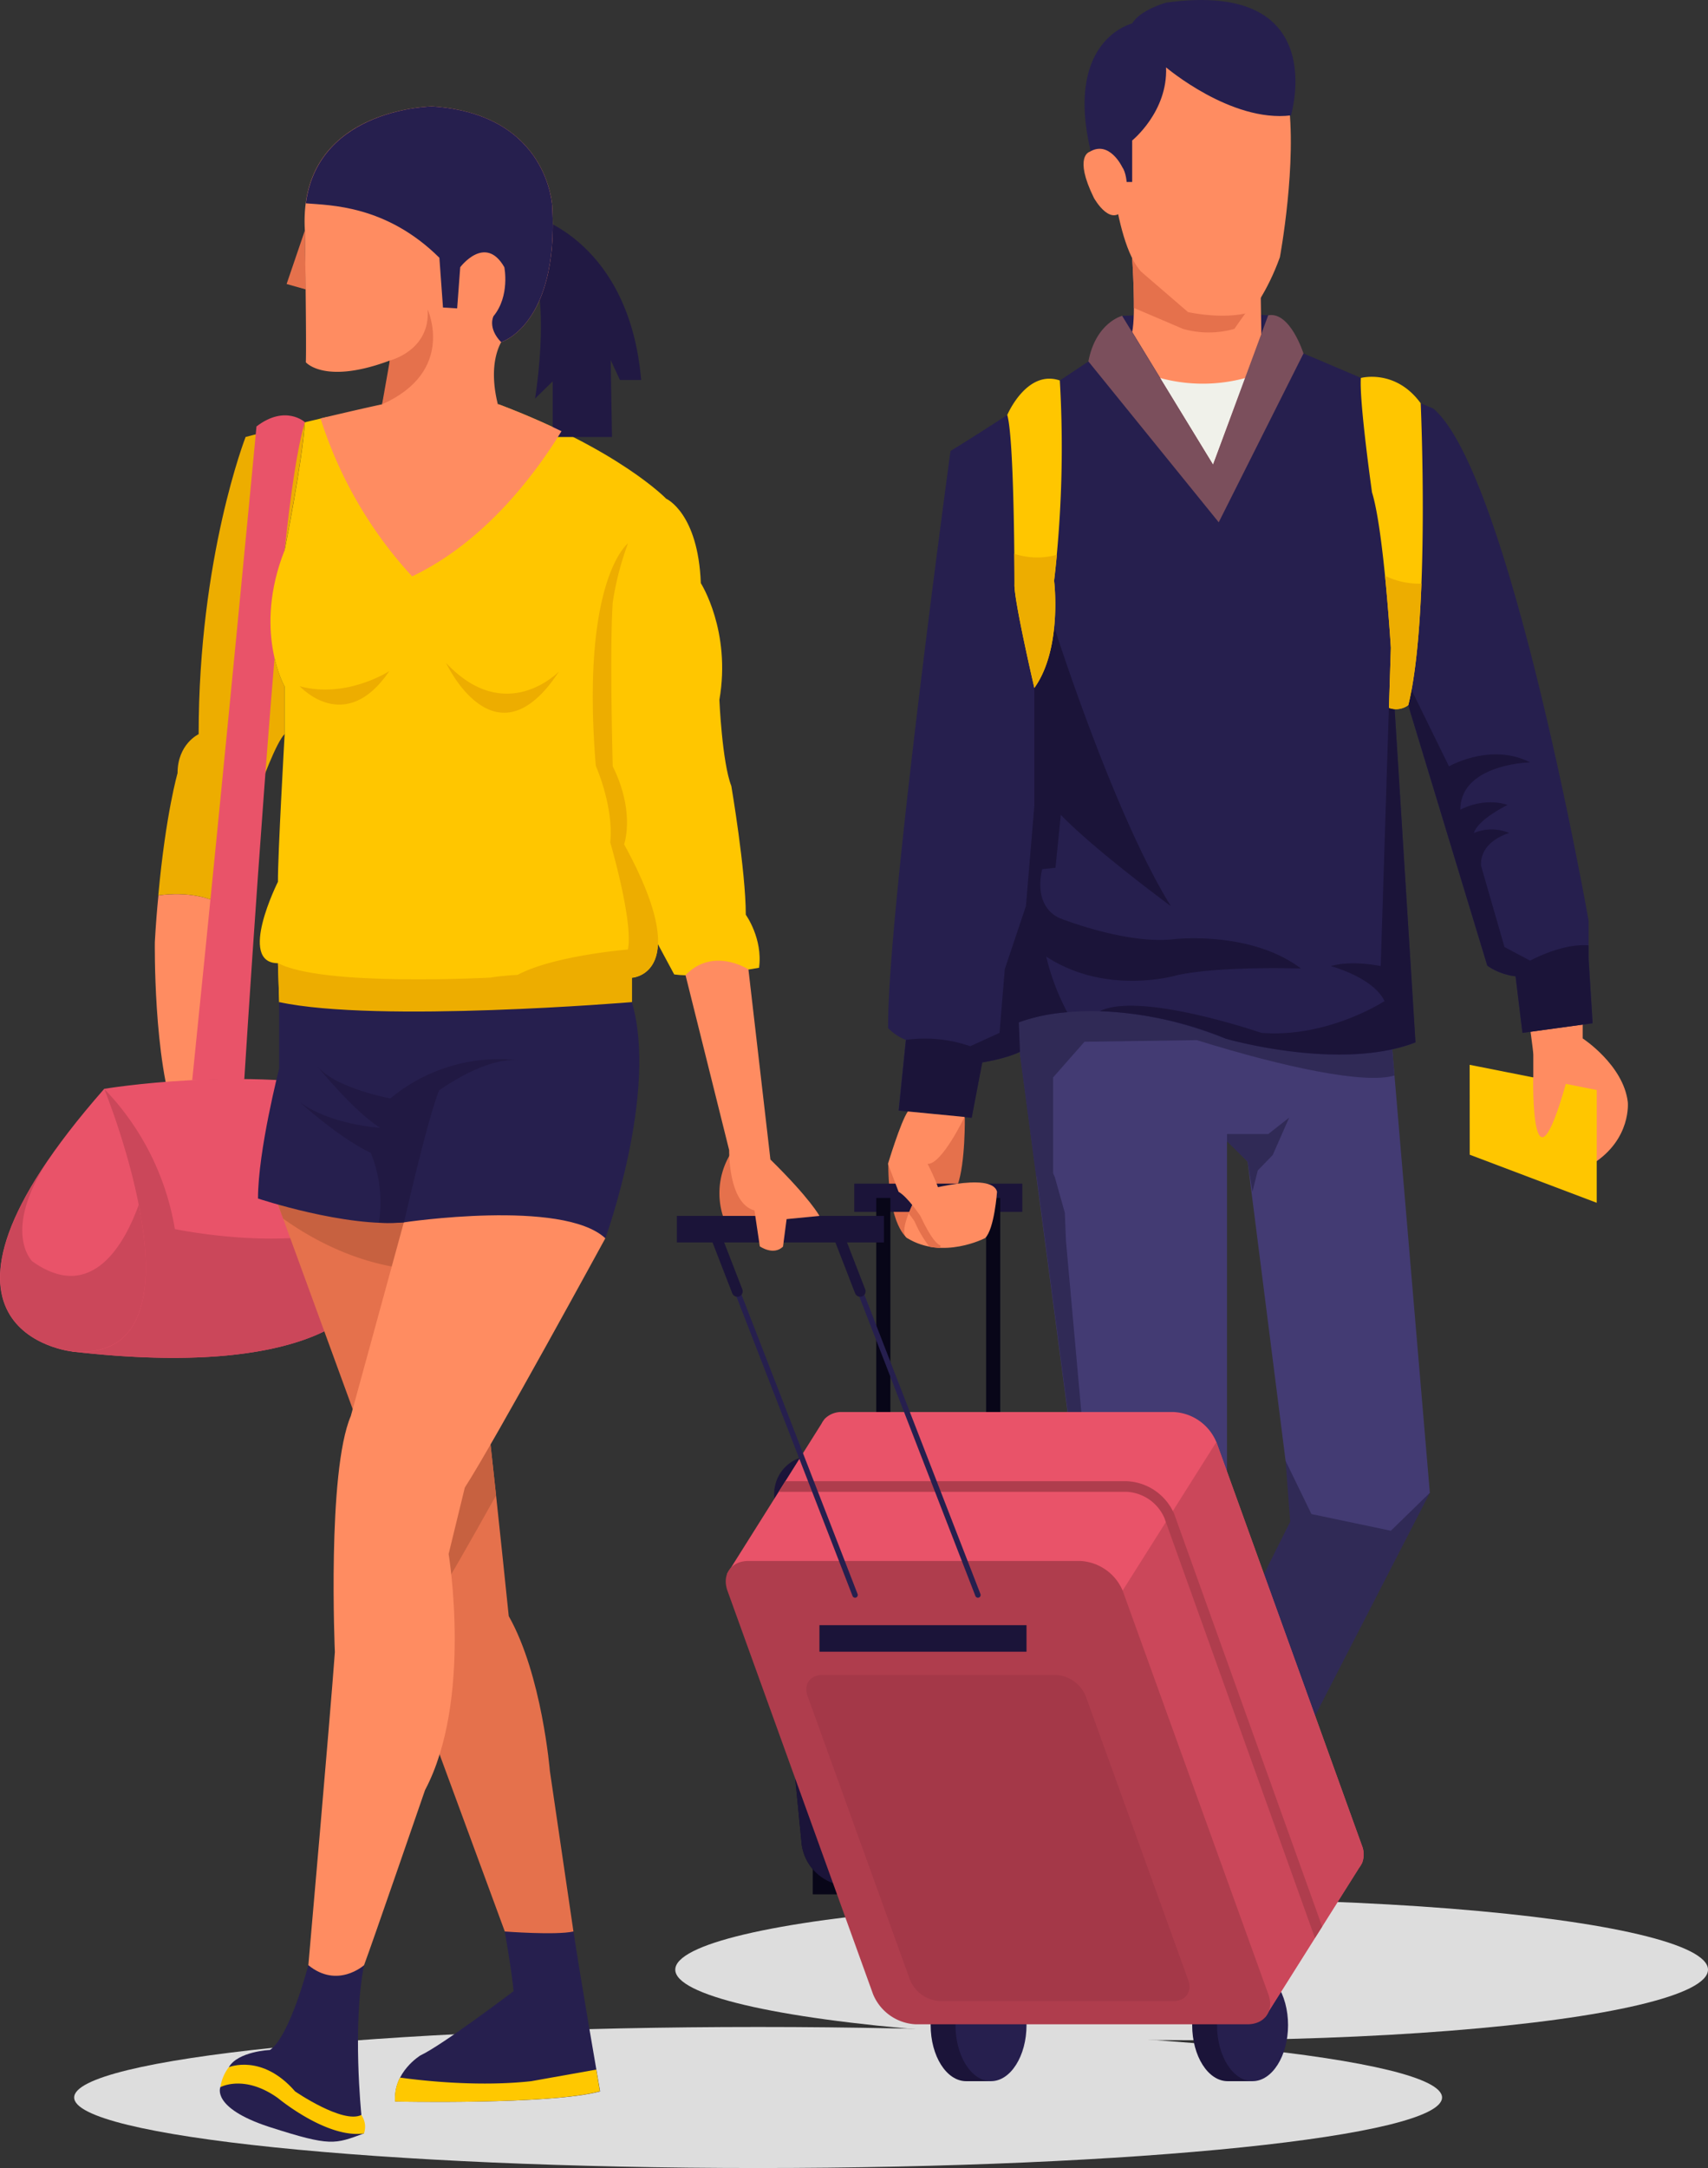 <svg xmlns="http://www.w3.org/2000/svg" viewBox="0 0 472.81 599.91"><rect x="0" y="0" width="472.81" height="599.91" fill="#333333" stroke="none"/><defs><style>.cls-1{fill:#ddd;}.cls-2{fill:#1b1439;}.cls-3{fill:#110c29;}.cls-4{fill:#080618;}.cls-5{fill:#e5714c;}.cls-6{fill:#fff;}.cls-7{fill:#ffc600;}.cls-8{fill:#ff8c61;}.cls-9{fill:#302a56;}.cls-10{fill:#433b73;}.cls-11{fill:#261f4e;}.cls-12{fill:#f0f1ea;}.cls-13{fill:#7b4f5c;}.cls-14{fill:#edad00;}.cls-15{fill:#ffc800;}.cls-16{fill:#e95369;}.cls-17{fill:#cb475a;}.cls-18{fill:#af3d4d;}.cls-19{fill:#a43848;}.cls-20,.cls-21{fill:none;stroke-linecap:round;stroke-miterlimit:10;}.cls-20{stroke:#261f4e;stroke-width:1.5px;}.cls-21{stroke:#1b1439;stroke-width:3px;}.cls-22{fill:#211943;}.cls-23{fill:#c76140;}.cls-24{fill:#ff444e;}</style></defs><title>Asset 1guys_item</title><g id="Layer_2" data-name="Layer 2"><g id="Layer_1-2" data-name="Layer 1"><ellipse class="cls-1" cx="329.87" cy="545.02" rx="142.94" ry="19.52"/><path class="cls-2" d="M283.25,532a4.92,4.92,0,0,1-4.92,4.92h0a4.92,4.92,0,0,1-4.92-4.92V519.56a4.92,4.92,0,0,1,4.92-4.92h0a4.92,4.92,0,0,1,4.92,4.92Z"/><path class="cls-3" d="M278.33,529.81a4.92,4.92,0,0,1-4.92-4.93V532a4.92,4.92,0,0,0,9.84,0v-7.13A4.92,4.92,0,0,1,278.33,529.81Z"/><path class="cls-2" d="M245.63,532a4.92,4.92,0,0,1-4.92,4.92h0a4.93,4.93,0,0,1-4.93-4.92V519.56a4.93,4.93,0,0,1,4.93-4.92h0a4.92,4.92,0,0,1,4.92,4.92Z"/><path class="cls-3" d="M240.71,529.81a4.93,4.93,0,0,1-4.93-4.93V532a4.93,4.93,0,0,0,9.85,0v-7.13A4.93,4.93,0,0,1,240.71,529.81Z"/><rect class="cls-4" x="224.98" y="514.64" width="70.45" height="9.54"/><path class="cls-2" d="M296.21,402.86a10.25,10.25,0,0,1,10.4,11.66l-8.85,77a13.51,13.51,0,0,1-13.07,11.66H234.77a13.23,13.23,0,0,1-12.87-11.68l-7.5-76.91A10.46,10.46,0,0,1,225,402.86Z"/><rect class="cls-2" x="214.4" y="411.89" width="92.19" height="20.19"/><path class="cls-3" d="M296.21,421.53a10.25,10.25,0,0,1,10.4,11.66l-8.85,77a13.52,13.52,0,0,1-13.07,11.66H234.77a13.24,13.24,0,0,1-12.87-11.68l-7.5-76.92A10.46,10.46,0,0,1,225,421.53Z"/><path class="cls-5" d="M265.08,327.91c2.2-6.11,2-18.84,2-18.84l-21.19,13c.08,17.35,5.29,20.53,5.29,20.53,8.07,2.69,17.85,0,17.85,0C269.24,336.23,265.08,327.91,265.08,327.91Z"/><path class="cls-6" d="M339.72,511.6s.72,12.59,1.71,16.31c0,0,4.65,10.14,4.73,13.6L343,545l-13.74-1-15.38-1.17a30.56,30.56,0,0,1-.41-14.55s.24-10.51-2.54-16.71C310.88,511.6,328.59,499.51,339.72,511.6Z"/><path class="cls-6" d="M355.72,482l11.72,34.67s.41,3-3.36,5.18c0,0-24.55-16.81-34.21-33.89,0,0-.95-20.33,11.89-24.61Z"/><path class="cls-7" d="M333.38,484.35s-.53-11.62,4.75-19.14c-9,6.51-8.26,22.71-8.26,22.71,9.66,17.08,34.21,33.89,34.21,33.89a6.19,6.19,0,0,0,3.2-3.8C364.47,516,342.42,500.32,333.38,484.35Z"/><path class="cls-8" d="M438.12,283.52v3.82s11.26,7.33,12.49,17.6c0,0,1.08,10.26-9.73,17.11,0,0-10.81-9.38-16.43-22.41v-7.86c0-1-1.22-9.57-1.22-9.57S433.94,279.21,438.12,283.52Z"/><path class="cls-9" d="M395.81,413.06l-36.14,70.2s-17.65-4.63-25.22-16.81l22.7-45.39-1.27-16.82,18.92-18.07Z"/><polygon class="cls-10" points="385.02 285.8 395.81 413.06 385.02 423.57 363.03 418.95 355.88 404.24 345.37 321.46 339.72 315.18 332.35 311.35 332.35 277.72 352.94 271.84 385.02 285.8"/><path class="cls-9" d="M351.08,313.8H339.72l-.55.49.55,1.6,5.65,5.57,1.33,8.33,1.47-5.91,4.14-4.27,4.56-10.35Z"/><path class="cls-10" d="M282,282.86l.32,8.15,15.08,113.81,2.93,2.93-2.93,4.6,2.93,5,2.09,2.09-2.09,4,8.79,93.18c10.05-7.54,32.53-4.09,32.53-4.09l-4.47-86.36-2.52-5,5-8V277.51C299.94,266.63,282,282.86,282,282.86Z"/><path class="cls-9" d="M281.9,282.73l.33,8.15,4.59,34.65c2.62.08,5.08.07,5.08.07l-.38-.78V298.13l8.69-9.87,31.35-.45s6.53-1.7,6.28-2.89c-.13-.61-1.89-4.88-3.75-8.86C298.19,268.07,281.9,282.73,281.9,282.73Z"/><path class="cls-9" d="M311.72,515.05a23.72,23.72,0,0,1,2.45-1.11l-7-71.33,1.24-24.49-5.58-4.65,1.59-5-1.9-4.34,1.9-2.49-4.69-6.49-4.65-51.79-.31-7.75L292,325.73l-7-14.93,12.46,94,2.93,2.93-2.93,4.6,2.93,5,2.09,2.09-2.09,4,8.79,93.18a17.08,17.08,0,0,1,2.32-1.45Z"/><path class="cls-9" d="M331.68,287.93c23.87,7.4,46.13,12.13,54.33,9.67l-1-11.8-32.08-14-16.82,4.81c-15.31-3.68-27.12-3.26-35.79-1.52C316.39,280.92,331.68,287.93,331.68,287.93Z"/><path class="cls-11" d="M310.63,87.39s30.4-1.08,40.82-.11l5.07,5.18-3,9.84S337.12,130.09,337,130.53s-14.18-12-14.18-12Z"/><path class="cls-11" d="M439.77,265.26V254.83s-21.84-123.84-43-141.77L349.17,92.85l-.33-21.4H313.41s1.07,15.54,0,20.42c0,0-32.69,22.17-50.29,32.92,0,0-17.59,129.06-17.27,159.7a14.16,14.16,0,0,0,4.89,3.26l-2,19.55,20.2,2,2.93-15.32s6.52-1,10.43-2.93l-.32-8.15s22.16-9.45,57.36,4.56c0,0,31.61,9.13,52.47,1L385,179.22l26.72,88a17.39,17.39,0,0,0,7.82,2.93l1.91,15.65,19.41-2.66Z"/><path class="cls-8" d="M348.84,71.45H313.41s1.07,15.54,0,20.42l22.39,36.71,13.37-35.73Z"/><path class="cls-5" d="M313.88,85.2,327.46,91a26.08,26.08,0,0,0,14.25,0s3.46-5.06,7.28-10l-.15-9.59H313.41S313.93,79,313.88,85.2Z"/><path class="cls-8" d="M306.54,35s1.34,31.71,9.38,40.2l12.95,11.16s9.83,2.24,17.43,0c0,0,4.46-5.35,8-15.18,0,0,4.91-26.36,2.23-44.23,0,0-1.79-28.59-36.63-20.1C319.94,6.88,303.89,12.51,306.54,35Z"/><path class="cls-12" d="M344.77,104.59a45,45,0,0,1-23.63,0l14.66,24Z"/><path class="cls-13" d="M310.63,87.39s-7.31,1.85-9.34,12.62l36.08,44.51,23.46-46.71s-3.69-11.72-9.77-10.56L335.8,128.58Z"/><path class="cls-2" d="M423.58,265.82l-7.11-3.77L410,239.61c-.46-6.89,7.77-9.11,7.77-9.11a12.51,12.51,0,0,0-9.77,0c1.11-3.77,9.33-7.77,9.33-7.77-6.89-2.22-13.07,1.33-13.07,1.33,0-12.66,19.28-13.11,19.28-13.11-10.88-5.55-22.43,1.11-22.43,1.11L385,179.22l26.72,88a17.39,17.39,0,0,0,7.82,2.93l1.91,15.65,19.41-2.66-1.11-17.88V261.6C432.41,260.94,423.58,265.82,423.58,265.82Z"/><path class="cls-2" d="M324.79,259.9c-13.19,1.47-31.5-5.86-31.5-5.86-7.7-3.66-4.77-13.55-4.77-13.55l3.66-.37,1.47-14.65c8.2,8.48,24.3,20.69,30.47,25.26-15.91-25.6-32.3-77.28-32.3-77.28-.73,7-5.49,16.9-5.49,16.9V222.9L284,250.72l-5.85,17.42-1.46,17.66-8.11,3.7a38.18,38.18,0,0,0-17.79-1.75l-2,19.55,20.2,2,2.93-15.32s6.52-1,10.43-2.93l-.32-8.15a49.81,49.81,0,0,1,13.41-2.8,64.56,64.56,0,0,1-5.82-15.4c16.85,11,36.27,5.13,36.27,5.13C338,267.23,360.14,268,360.14,268,346,257.34,324.79,259.9,324.79,259.9Z"/><path class="cls-2" d="M368.4,267.33s11.75,3.11,14.86,9.68c0,0-15.64,10.25-34.09,8.79,0,0-33.62-11.56-44.71-6l0,0a101.5,101.5,0,0,1,34.91,7.62s31.61,9.13,52.47,1L385,179.22l-2.79,88.11S374.28,265.6,368.4,267.33Z"/><polygon class="cls-7" points="442.01 301.62 442.01 332.82 406.85 319.52 406.83 294.64 442.01 301.62"/><path class="cls-8" d="M424.42,298.13s-.69,36.23,9.13,1.47c0,0-5.06-5.7-4.55-4.89S424.42,298.13,424.42,298.13Z"/><path class="cls-7" d="M346.16,541.51s1,5.42-1.91,8.93c0,0-9.1,4.15-30.08,1.6a19.51,19.51,0,0,1,0-10.53S331.49,522,346.16,541.51Z"/><path class="cls-2" d="M314.17,552c21,2.55,30.08-1.6,30.08-1.6C334,527.47,314.17,552,314.17,552Z"/><rect class="cls-2" x="236.47" y="327.52" width="46.53" height="7.82"/><rect class="cls-4" x="242.57" y="331.48" width="3.91" height="159.11"/><rect class="cls-4" x="272.98" y="331.48" width="3.91" height="159.11"/><path class="cls-8" d="M276,329.78s-.73,10.32-3.29,12.8c0,0-11.69,6.12-21.6,0-3-1.87,3.31-12.79,3.31-12.79S274.56,323.94,276,329.78Z"/><path class="cls-5" d="M257.68,329c-2,.46-3.23.84-3.23.84a50.59,50.59,0,0,0-2.88,5.92c.94,1.22,1.61,2.22,1.61,2.22a31.87,31.87,0,0,0,4.11,7,19.69,19.69,0,0,0,2.91.34,2.68,2.68,0,0,0,.14-.43c0-.19.07-.38.09-.57C261.19,339.26,259.37,333.21,257.68,329Z"/><path class="cls-8" d="M267,309.07l-15.69-1.52c-2,2.85-5.5,14.5-5.5,14.5l2.94,7.74c2.42,1.31,6,6.62,6,6.62,6,12.8,7.15,6.91,7.15,6.91,0-.19.07-.38.1-.57,1.32-8.76-5.23-20.7-5.23-20.7C260.68,322.29,267,309.07,267,309.07Z"/><path class="cls-2" d="M297.76,510.15l4.86-42.29c-43.57,10.93-84.84,0-84.84,0h0l4.12,42.27a13.24,13.24,0,0,0,12.87,11.68h49.92A13.52,13.52,0,0,0,297.76,510.15Z"/><path class="cls-7" d="M286.33,190.35h0s-5.73-24.56-5.5-28.74c0,0,0-40-2-46.78,0,0,5.35-12.68,14.55-9.55a319.47,319.47,0,0,1-1.59,55.41S294.14,179.46,286.33,190.35Z"/><path class="cls-7" d="M393.28,111.59c-7-9.62-16.57-7-16.57-7-.47,6.48,3.09,31.65,3.09,31.65,3.26,10.43,5.22,43,5.22,43l-.53,16.64a5.69,5.69,0,0,0,5.35-.75C395.94,170.59,393.28,111.59,393.28,111.59Z"/><path class="cls-14" d="M389.84,195.11c2.09-8.41,3.15-20.87,3.65-33.61a21.48,21.48,0,0,1-10.08-2.18c1,10.39,1.61,19.9,1.61,19.9l-.53,16.64A5.69,5.69,0,0,0,389.84,195.11Z"/><path class="cls-14" d="M286.33,190.35l1.12.72Z"/><path class="cls-14" d="M287.45,191.07Z"/><path class="cls-14" d="M280.77,153.23c.06,5,.06,8.38.06,8.38-.23,4.18,5.5,28.74,5.5,28.74,7.81-10.89,5.47-29.66,5.47-29.66.3-2.42.55-4.81.77-7.18A20.21,20.21,0,0,1,280.77,153.23Z"/><path class="cls-11" d="M322.79,18.64s18,15.32,34.57,13.29c0,0,11.37-37.56-34.57-31.2,0,0-7.2,2-9.38,5.77,0,0-19.81,4.63-10.85,37.86l5.43,6h5.42V38.87S323.29,30.92,322.79,18.64Z"/><path class="cls-8" d="M310.63,46.18s-3.55-7.47-9-4.17c0,0-4.49,1.18,1.18,12.74,0,0,5.19,9.44,9,1.89C311.8,56.64,312.74,49.17,310.63,46.18Z"/><path class="cls-1" d="M20.53,580.39c0,10.78,84.77,19.52,189.33,19.52s189.33-8.74,189.33-19.52-84.77-19.51-189.33-19.51S20.53,569.61,20.53,580.39Z"/><path class="cls-11" d="M139.74,534.47s2.11,12.14,2.42,16.51c0,0-19.62,14.88-25.75,17.75,0,0-7.67,4.6-7,12.78,0,0,43.22.93,56.71-2.8,0,0-5.64-32.48-7.36-44.24C158.71,534.47,145,531.36,139.74,534.47Z"/><path class="cls-11" d="M61,577.54s-2.59,5.66,13.31,10.92l.65.21c16.62,5.32,17.69,4.65,25.8,1.66l-6.69-9.14-14-10.8S63.18,571.22,61,577.54Z"/><path class="cls-15" d="M63.34,572A12.29,12.29,0,0,0,61,577.54s6.58-3.66,15.92,3c0,0,13.57,11.3,23.84,9.8a5.64,5.64,0,0,0-.74-5.11l-9.94-9.34-7-5.49-11.63-1.66Z"/><path class="cls-11" d="M74.72,567.24c5.51-3.67,10.64-23.49,10.64-23.49h15.42c-3.3,16.52-.74,41.47-.74,41.47-5.13,2.57-18.35-6.51-18.35-6.51-9.17-10.55-18.35-6.7-18.35-6.7C65.91,567.61,74.72,567.24,74.72,567.24Z"/><path class="cls-2" d="M339.85,544.86c-5.43,0-9.83,6.94-9.83,15.51s4.4,15.51,9.83,15.51h6.88V548.53Z"/><path class="cls-11" d="M336.9,560.37c0,8.56,4.4,15.51,9.83,15.51s9.83-7,9.83-15.51-4.4-15.51-9.83-15.51S336.9,551.8,336.9,560.37Z"/><path class="cls-2" d="M267.45,544.86c-5.43,0-9.83,6.94-9.83,15.51s4.4,15.51,9.83,15.51h6.88V548.53Z"/><path class="cls-11" d="M264.5,560.37c0,8.56,4.4,15.51,9.83,15.51s9.83-7,9.83-15.51-4.4-15.51-9.83-15.51S264.5,551.8,264.5,560.37Z"/><path class="cls-16" d="M201.25,435.54l26.19-41.64a5.07,5.07,0,0,1,.64-1l.11-.18,0,0a6.39,6.39,0,0,1,4.95-2h91.76a13.5,13.5,0,0,1,11.8,8.29L377,510.66a6.59,6.59,0,0,1,0,4.91h0l-.14.21a4.91,4.91,0,0,1-.62,1l-26,41.26L302.75,519h-23.3a13.47,13.47,0,0,1-11.79-8.29L257.1,481.44Z"/><path class="cls-17" d="M377.05,515.57h0l-.14.21a4.91,4.91,0,0,1-.62,1l-26,41.26-32-26.29c-2.57-31.52-7.57-91.55-7.57-91.55l26-41.19L377,510.66A6.59,6.59,0,0,1,377.05,515.57Z"/><path class="cls-18" d="M217.4,409.86h94.54a15,15,0,0,1,13.18,9.26L366,533.1l-2,3.15L322.36,420.11a12.06,12.06,0,0,0-10.42-7.31H215.56Z"/><path class="cls-18" d="M299,431.93a13.48,13.48,0,0,1,11.8,8.28l40.31,111.65c1.65,4.56-1,8.28-5.82,8.28H253.5a13.48,13.48,0,0,1-11.8-8.28L201.39,440.21c-1.64-4.55,1-8.28,5.82-8.28Z"/><path class="cls-19" d="M292.24,463.47a9.47,9.47,0,0,1,8.3,5.83l28.38,78.59c1.16,3.21-.69,5.83-4.1,5.83H260.23a9.51,9.51,0,0,1-8.31-5.83L223.55,469.3c-1.15-3.21.69-5.83,4.1-5.83Z"/><line class="cls-20" x1="231.44" y1="340.12" x2="270.71" y2="441.35"/><line class="cls-21" x1="232.41" y1="342.62" x2="238.11" y2="357.32"/><line class="cls-20" x1="197.43" y1="340.12" x2="236.7" y2="441.35"/><line class="cls-21" x1="198.4" y1="342.62" x2="204.1" y2="357.32"/><path class="cls-5" d="M202.32,319.11a20.89,20.89,0,0,0-.92,20.49s10.73.7,10.74.48,1.36-10.16.46-10.2S202.32,319.11,202.32,319.11Z"/><rect class="cls-2" x="187.37" y="336.45" width="57.32" height="7.34"/><rect class="cls-2" x="226.84" y="449.7" width="57.32" height="7.34"/><path class="cls-8" d="M48.7,310c-6.3-16.74-5.84-49.32-5.84-49.32.26-4.68.6-9,1-12.93,8.3-1.09,14,.65,17.35,2.37l-.34,1.12c-3.6,16.18-3.15,61.12-3.15,61.12Z"/><path class="cls-14" d="M78.8,203.11c-4.47,4.47-15.55,40.16-17.63,47-3.35-1.72-9.05-3.46-17.35-2.37,2.08-22.69,5.33-33.8,5.33-33.8,0-8.09,5.84-10.79,5.84-10.79,0-49,13-82.24,13-82.24,4.66-1.24,10.59-2.69,16.37-4.06h0c-.68,11-5.59,35.37-5.59,35.37C70,174.5,78.8,190,78.8,190Z"/><path class="cls-16" d="M84.39,116.81S79,111.88,71,118c0,0-8.51,90.14-17.79,180.9l14.42-.29s6.39-102,11.17-146.4C80.59,135.57,82.29,124,84.39,116.81Z"/><path class="cls-7" d="M184.42,138s8.85,3.9,9.58,23.36c0,0,8.45,13.21,5.14,32.3,0,0,.74,17.25,3.31,23.85,0,0,4,23.49,4,35.6,0,0,4.77,6.61,3.67,14.68,0,0-16.11,2.95-23.49,1.84l-4.55-8.45-27.38-44.77s3.55-38.17,4-37.07S163.82,137.34,184.42,138Z"/><path class="cls-7" d="M76.94,244c-.06-7.19,1.86-40.9,1.86-40.9V190s-8.84-15.46,0-37.78c0,0,4.91-24.4,5.59-35.37l6.32-1.5c-2.85.68,15.67,13.8,12.91,14.48,13.36-3.31,2.15-17.91,2.15-17.91h32.36C171.39,124.47,184.42,138,184.42,138c-11.24,2.24-14.84,28.76-14.84,28.76-.9,13,0,45.38,0,45.38,6.3,12.59,3.15,21.57,3.15,21.57,19.78,36,2.19,36.85,2.19,36.85v6.78c-72.42,23.84-97.63,0-97.63,0l-.35-10.81C65.64,266.48,76.94,244,76.94,244Z"/><path class="cls-14" d="M144.45,285.22l-1.13-15.48c10-5.34,30.49-7,30.49-7,1.6-7.53-4.88-29.64-4.88-29.64,1-10-4-21.18-4-21.18-4.24-51.6,8.92-61.58,8.92-61.58h0a81.63,81.63,0,0,0-4.23,16.35c-.9,13,0,45.38,0,45.38,6.3,12.59,3.15,21.57,3.15,21.57,19.78,36,2.19,36.85,2.19,36.85v6.78A232,232,0,0,1,144.45,285.22Z"/><polygon class="cls-5" points="84.39 63.78 79.34 78.59 84.66 80.09 84.39 63.78"/><path class="cls-22" d="M148.13,60s26.05,7,29.36,45.14h-5.88l-2.56-5.5.36,21.28H153V105.52l-4.89,4.77s5.5-33-3.68-41.11Z"/><path class="cls-14" d="M135.71,270.51c14.17-2.27,39.21,0,39.21,0v6.78c-72.42,23.84-97.63,0-97.63,0l-.35-10.81C89,273.06,135.71,270.51,135.71,270.51Z"/><path class="cls-8" d="M88.73,115.78c11.17-2.66,17-3.9,17-3.9h32.36c6.56,2.49,12.3,5,17.34,7.44-7.35,12-21.36,30.68-41.35,40.17A116.25,116.25,0,0,1,88.73,115.78Z"/><path class="cls-8" d="M107.91,99.76a58.35,58.35,0,0,1-2.14,12.12l8.35,12.41,24.6-9.44s-4.47-11.67,0-20.17c0,0,15.89-4.72,14.17-37.34,0,0-.81-25.75-33.24-27.9,0,0-37.23.43-35.26,34.34,0,0,.48,31.65.27,36.46C84.66,100.24,89.88,106.51,107.91,99.76Z"/><path class="cls-5" d="M107.91,99.76S119.17,97,118.38,85.65c0,0,7.92,17.08-12.61,26.23Z"/><path class="cls-11" d="M119.65,29.44c32.43,2.15,33.24,27.9,33.24,27.9,1.72,32.62-14.17,37.34-14.17,37.34-3.83-4-2.11-7.19-2.11-7.19,4.62-5.62,3-13.55,3-13.55-5.28-9.26-12.21,0-12.21,0l-.85,11.39-3.92-.24-1-13.77C106.9,56.74,91.4,56.83,84.66,56.26,88.19,29.82,119.65,29.44,119.65,29.44Z"/><path class="cls-16" d="M28.85,301.29s38.78-6.54,72.56.67c0,0,16.06,22.17-2.22,59.28,0,0-12.19,20.49-79.2,12.74Z"/><path class="cls-17" d="M48.41,340.09s35.83,7.57,55-2.94l3.95-1.4a83.22,83.22,0,0,1-8.13,25.49S87,381.73,20,374l8.86-72.69A73.15,73.15,0,0,1,48.41,340.09Z"/><path class="cls-16" d="M28.85,301.29s31,76-8.86,72.69C20,374-30.41,368.72,28.85,301.29Z"/><path class="cls-5" d="M76.94,333.27l27.58,75.49,17.17,76.7,18.05,49s14.09,1.08,19,0L152.21,490s-2.17-26.55-11.38-42.81c0,0-10.29-100.79-14.36-123C126.47,324.23,107.87,306,76.94,333.27Z"/><path class="cls-23" d="M127.63,331.47q.38,2.56.78,5.58l-6.77,14.39c-19,.71-34.7-8.12-43.26-14.23l-1.44-3.94a79.14,79.14,0,0,1,9.67-7.35l20.08-7.52h0Z"/><path class="cls-23" d="M97.71,390.12l5.43-19.81s13.76-7.64,28.37-8.51c2,16.89,4.1,36.1,5.81,52-7.12,12.73-14,24.87-17.3,29.88l-4,16.41-11.5-51.36Z"/><path class="cls-8" d="M167.58,342.62s-30.83,56.52-38.91,69L124.19,430s6.68,40.37-6.53,65.33c0,0-14.68,42.58-16.88,48.45,0,0-7.34,6.61-15.42,0,0,0,5.88-66.8,7.34-86.62,0,0-2.2-49.91,4.41-65.33l14.68-53.59S151.43,316.19,167.58,342.62Z"/><path class="cls-11" d="M174.92,277.29s-70.47,5.87-97.63,0v18.35s-5.87,22.75-5.87,36c0,0,24.22,8.07,40.37,6.6,0,0,44-6.6,55.79,4.41C167.58,342.62,182.26,302.25,174.92,277.29Z"/><path class="cls-22" d="M104.89,338.32A36.25,36.25,0,0,0,102.63,319C94.07,315,83,305,83,305c8.83,6.35,22.24,7.06,22.24,7.06-7.41-4.59-17.64-17.3-17.64-17.3,4.94,6.36,20.47,9.18,20.47,9.18a47.16,47.16,0,0,1,35.3-10.59c-9.53-.71-21.82,8.39-21.82,8.39-3.18,7.76-9.71,36.48-9.71,36.48A50.7,50.7,0,0,1,104.89,338.32Z"/><path class="cls-17" d="M13.45,320.85C.35,340.76,8.91,349,8.91,349c16.76,12,25.86-5.52,29.5-15.64,4,20.3,3.48,42.41-18.42,40.58C20,374-20.13,369.74,13.45,320.85Z"/><path class="cls-24" d="M14.73,319c.27-.38.56-.77.84-1.15C15.29,318.2,15,318.6,14.73,319Z"/><path class="cls-14" d="M107.79,185.68s-11.88,7.75-24.84,4.2C83,189.88,95.51,203.77,107.79,185.68Z"/><path class="cls-14" d="M154.73,185.82s-14.71,15.26-31.25-2.38C123.48,183.44,137.09,212.79,154.73,185.82Z"/><path class="cls-8" d="M189.77,269.83l12.08,48.44s-.32,14.69,7,16.67l1.48,9.93s3.73,2.66,6.42.09l1-7.62,9.08-.89s-2.43-4.66-13.56-15.6l-6.09-52.61S197.39,261.87,189.77,269.83Z"/><path class="cls-15" d="M109.36,581.51a12.16,12.16,0,0,1,1.38-6.63c4.76.67,21,2.68,36.32,1l18-3.21c.63,3.67,1,6,1,6C152.58,582.44,109.36,581.51,109.36,581.51Z"/></g></g></svg>